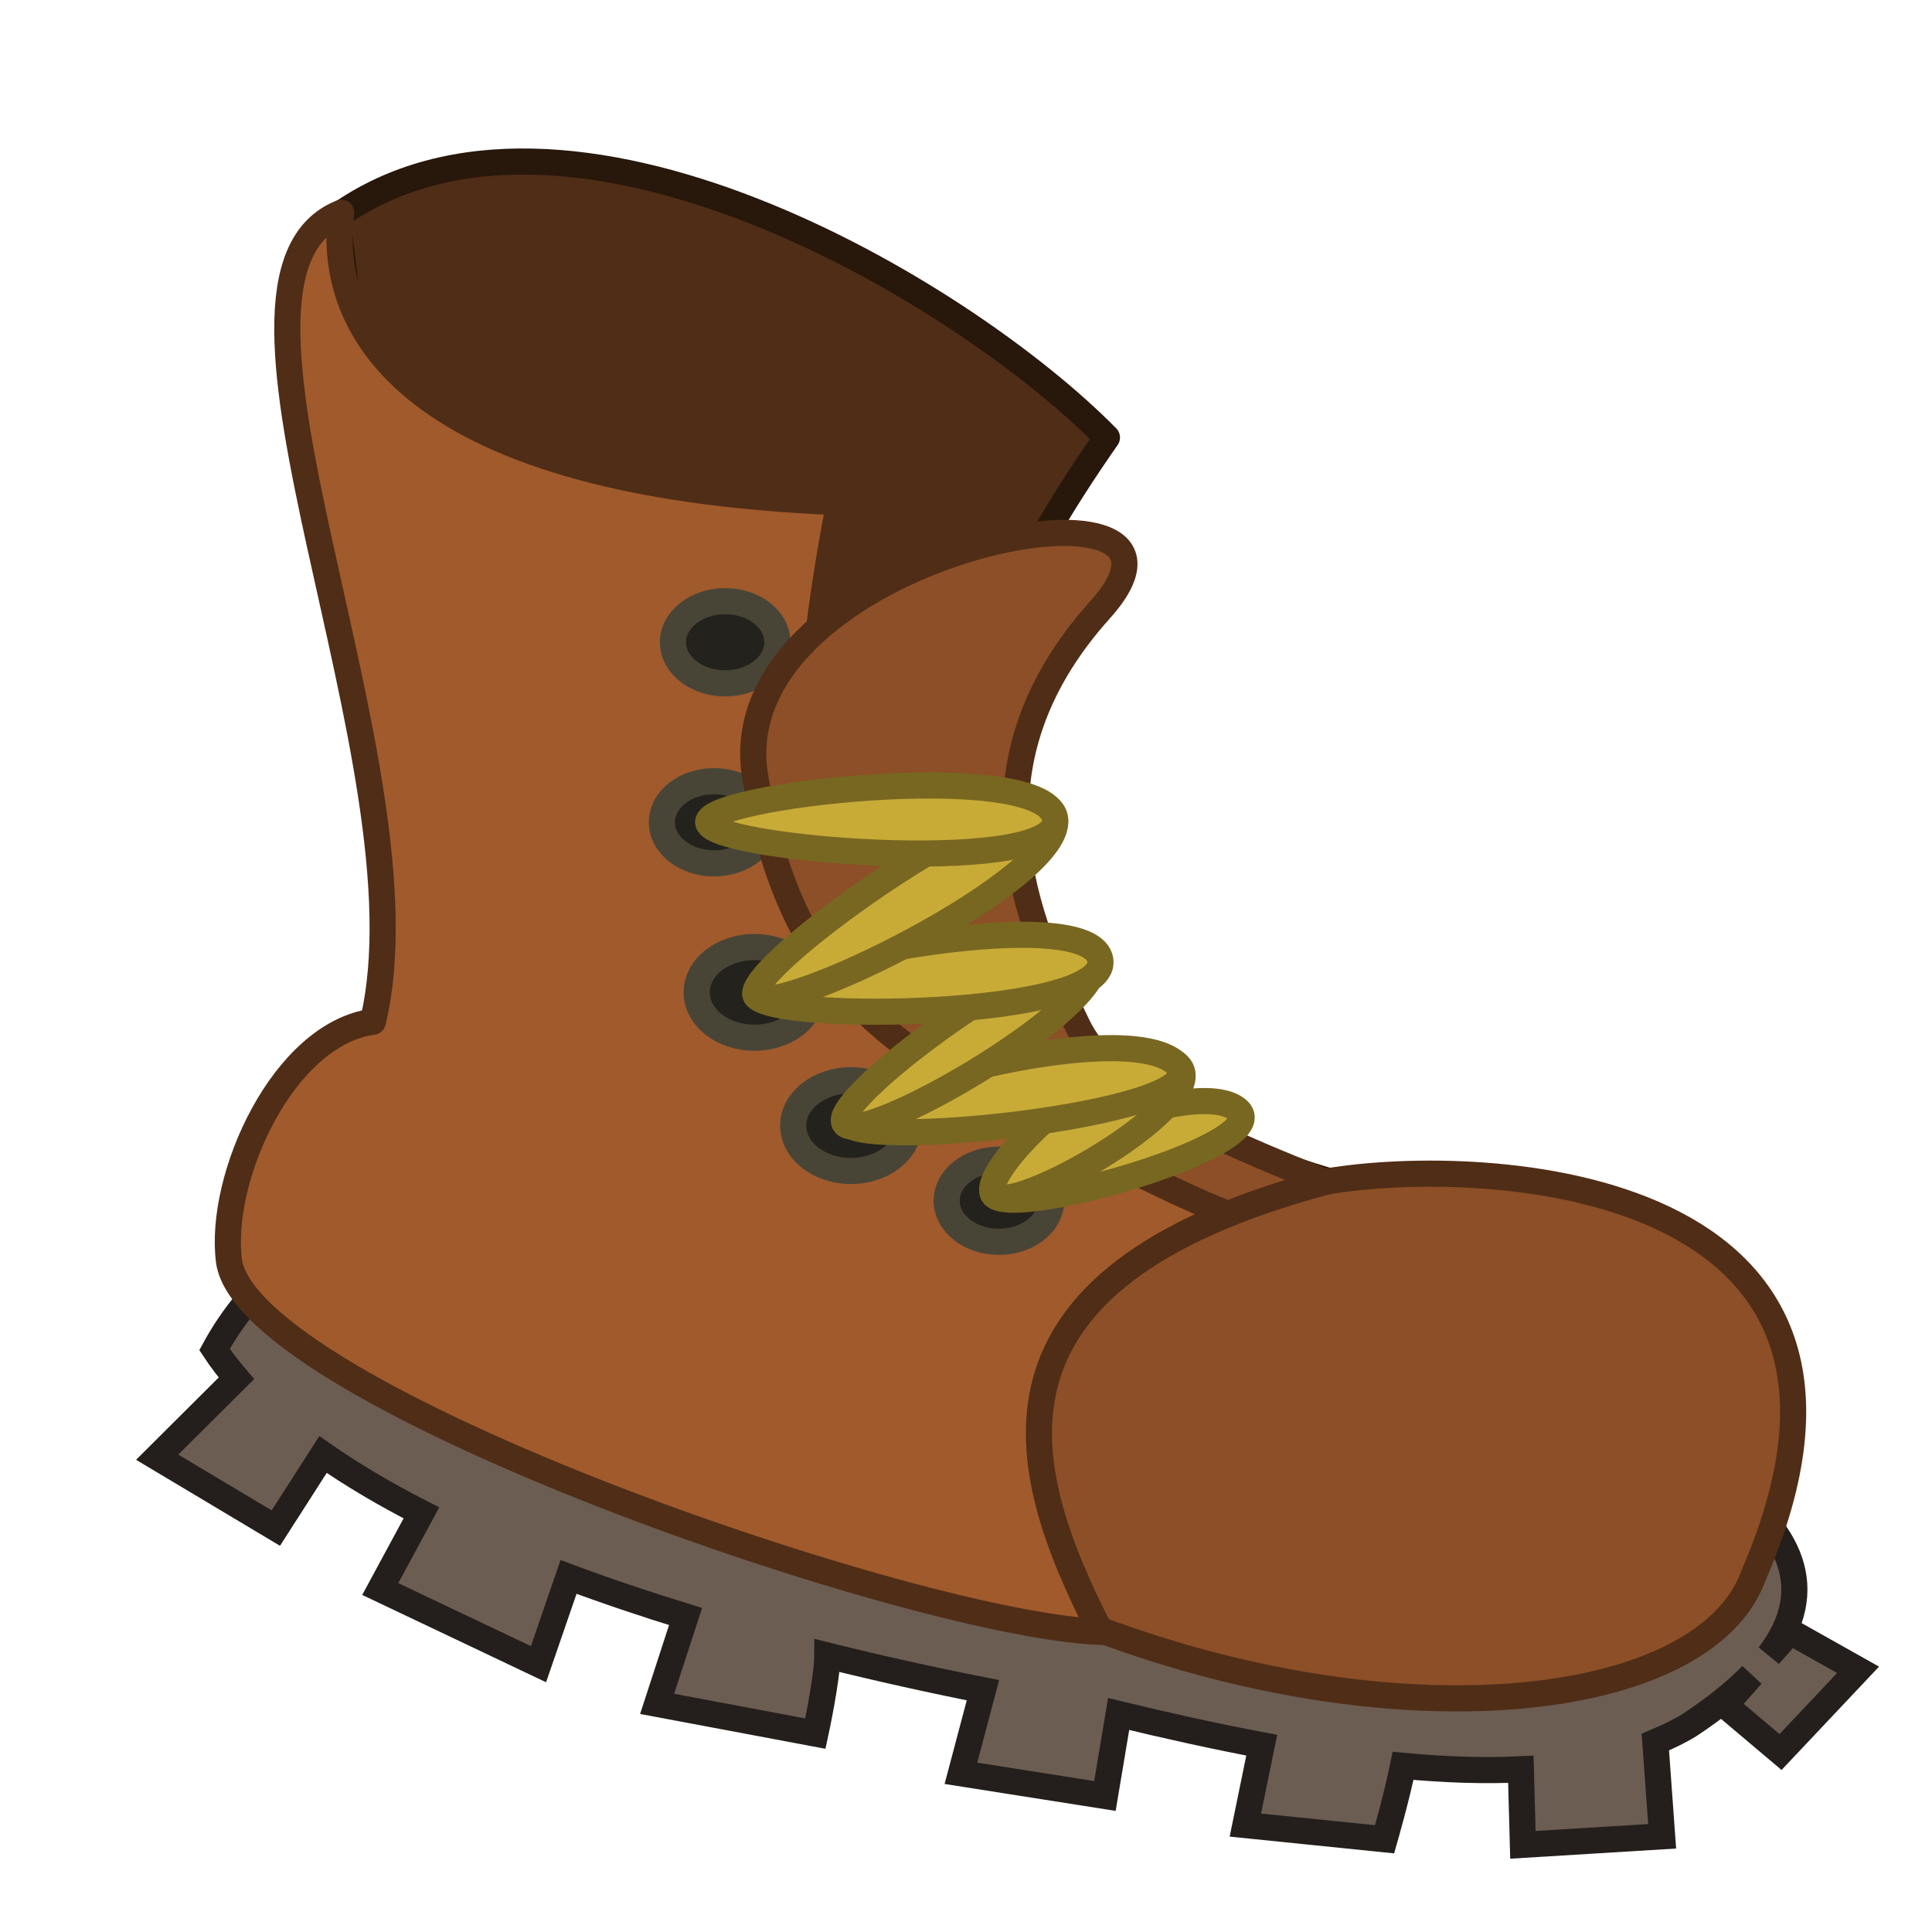 <?xml version="1.0" encoding="UTF-8" standalone="no"?>
<svg
   xmlns:osb="http://www.openswatchbook.org/uri/2009/osb"
   xmlns:dc="http://purl.org/dc/elements/1.1/"
   xmlns:cc="http://creativecommons.org/ns#"
   xmlns:rdf="http://www.w3.org/1999/02/22-rdf-syntax-ns#"
   xmlns:svg="http://www.w3.org/2000/svg"
   xmlns="http://www.w3.org/2000/svg"
   version="1.1"
   id="svg4159"
   viewBox="0 0 128 128"
   height="128"
   width="128">
  <defs
     id="defs4161">
    <linearGradient
       id="linearGradient4789"
       osb:paint="solid">
      <stop
         style="stop-color:#ff0000;stop-opacity:0;"
         offset="0"
         id="stop4791" />
    </linearGradient>
  </defs>
  <g
     transform="translate(0,-924.362)"
     id="layer1">
    <path
       id="path6608"
       d="m 22.338,938.695 c 15.015,-10.741 41.324,4.826 50.999,14.654 -12.441,17.8 -20.179,40.238 17.77,50.112 -37.389,-0.929 -61.189,1.443 -68.769,-64.766 z"
       style="color:#000000;clip-rule:nonzero;display:inline;overflow:visible;visibility:visible;opacity:1;isolation:auto;mix-blend-mode:normal;color-interpolation:sRGB;color-interpolation-filters:linearRGB;solid-color:#000000;solid-opacity:1;fill:#502d16;fill-opacity:1;fill-rule:evenodd;stroke:#28170b;stroke-width:1.731;stroke-linecap:round;stroke-linejoin:round;stroke-miterlimit:4;stroke-dasharray:none;stroke-dashoffset:0;stroke-opacity:1;color-rendering:auto;image-rendering:auto;shape-rendering:auto;text-rendering:auto;enable-background:accumulate" />
    <path
       id="path6699"
       transform="translate(0,924.362)"
       d="M 40.025 77.488 L 40.025 77.492 C 29.755 77.629 19.172 80.317 14.215 89.406 C 14.642 90.054 15.128 90.691 15.662 91.316 L 10.414 96.543 L 18.275 101.24 L 21.4 96.365 C 23.345 97.723 25.531 99.012 27.92 100.232 L 25.193 105.277 L 35.676 110.256 L 37.668 104.475 C 40.157 105.405 42.753 106.278 45.42 107.098 L 43.537 112.885 L 54.021 114.855 C 54.021 114.855 54.804 111.256 54.811 109.684 C 58.225 110.531 61.68 111.302 65.123 111.979 L 63.664 117.486 L 73.203 118.988 L 74.113 113.557 C 77.348 114.343 80.519 115.042 83.594 115.623 L 82.508 120.916 L 91.732 121.857 C 91.732 121.857 92.545 119.033 92.959 116.992 C 95.714 117.25 98.326 117.339 100.76 117.221 L 100.896 122.225 L 110.121 121.66 L 109.67 115.416 C 110.453 115.089 111.21 114.732 111.906 114.307 C 113.633 113.171 114.994 112.064 116.055 110.98 L 114.295 112.979 L 117.965 116.076 L 123.102 110.629 L 118.594 108.096 L 117.207 109.67 C 130.504 92.186 60.872 81.841 42.074 77.498 C 41.394 77.485 40.71 77.482 40.025 77.488 z "
       style="fill:#6c5d53;fill-rule:evenodd;stroke:#241f1c;stroke-width:1.731;stroke-linecap:butt;stroke-linejoin:miter;stroke-miterlimit:4;stroke-dasharray:none;stroke-opacity:1" />
    <path
       id="path6581"
       d="m 55.62,957.633 c -29.883,-1.181 -33.935,-12.433 -33.009,-19.177 -10.604,4.255 6.148,36.653 2.094,53.599 -5.919,0.806 -10.239,10.285 -9.536,15.841 1.22,8.947 46.048,24.374 58.004,24.59 -1.934,-20.527 2.611,-27.703 19.844,-27.219 -19.783,-11.075 -46.76,0.073 -37.397,-47.634 z"
       style="fill:#a05a2c;fill-rule:evenodd;stroke:#502d16;stroke-width:1.731;stroke-linecap:round;stroke-linejoin:round;stroke-miterlimit:4;stroke-dasharray:none;stroke-opacity:1" />
    <ellipse
       ry="2.723"
       rx="3.459"
       cy="966.914"
       cx="48.045"
       id="ellipse6692"
       style="color:#000000;clip-rule:nonzero;display:inline;overflow:visible;visibility:visible;opacity:1;isolation:auto;mix-blend-mode:normal;color-interpolation:sRGB;color-interpolation-filters:linearRGB;solid-color:#000000;solid-opacity:1;fill:#24221c;fill-opacity:1;fill-rule:evenodd;stroke:#484537;stroke-width:1.731;stroke-linecap:butt;stroke-linejoin:miter;stroke-miterlimit:4;stroke-dasharray:none;stroke-dashoffset:0;stroke-opacity:1;color-rendering:auto;image-rendering:auto;shape-rendering:auto;text-rendering:auto;enable-background:accumulate" />
    <ellipse
       style="color:#000000;clip-rule:nonzero;display:inline;overflow:visible;visibility:visible;opacity:1;isolation:auto;mix-blend-mode:normal;color-interpolation:sRGB;color-interpolation-filters:linearRGB;solid-color:#000000;solid-opacity:1;fill:#24221c;fill-opacity:1;fill-rule:evenodd;stroke:#484537;stroke-width:1.731;stroke-linecap:butt;stroke-linejoin:miter;stroke-miterlimit:4;stroke-dasharray:none;stroke-dashoffset:0;stroke-opacity:1;color-rendering:auto;image-rendering:auto;shape-rendering:auto;text-rendering:auto;enable-background:accumulate"
       id="ellipse6690"
       cx="47.311"
       cy="978.84"
       rx="3.459"
       ry="2.723" />
    <ellipse
       ry="2.723"
       rx="3.459"
       cy="1003.913"
       cx="66.18"
       id="ellipse6688"
       style="color:#000000;clip-rule:nonzero;display:inline;overflow:visible;visibility:visible;opacity:1;isolation:auto;mix-blend-mode:normal;color-interpolation:sRGB;color-interpolation-filters:linearRGB;solid-color:#000000;solid-opacity:1;fill:#24221c;fill-opacity:1;fill-rule:evenodd;stroke:#484537;stroke-width:1.731;stroke-linecap:butt;stroke-linejoin:miter;stroke-miterlimit:4;stroke-dasharray:none;stroke-dashoffset:0;stroke-opacity:1;color-rendering:auto;image-rendering:auto;shape-rendering:auto;text-rendering:auto;enable-background:accumulate" />
    <ellipse
       style="color:#000000;clip-rule:nonzero;display:inline;overflow:visible;visibility:visible;opacity:1;isolation:auto;mix-blend-mode:normal;color-interpolation:sRGB;color-interpolation-filters:linearRGB;solid-color:#000000;solid-opacity:1;fill:#24221c;fill-opacity:1;fill-rule:evenodd;stroke:#484537;stroke-width:1.731;stroke-linecap:butt;stroke-linejoin:miter;stroke-miterlimit:4;stroke-dasharray:none;stroke-dashoffset:0;stroke-opacity:1;color-rendering:auto;image-rendering:auto;shape-rendering:auto;text-rendering:auto;enable-background:accumulate"
       id="ellipse6686"
       cx="56.379"
       cy="998.936"
       rx="3.826"
       ry="3.005" />
    <ellipse
       ry="3.005"
       rx="3.826"
       cy="990.109"
       cx="49.984"
       id="path6670"
       style="color:#000000;clip-rule:nonzero;display:inline;overflow:visible;visibility:visible;opacity:1;isolation:auto;mix-blend-mode:normal;color-interpolation:sRGB;color-interpolation-filters:linearRGB;solid-color:#000000;solid-opacity:1;fill:#24221c;fill-opacity:1;fill-rule:evenodd;stroke:#484537;stroke-width:1.731;stroke-linecap:butt;stroke-linejoin:miter;stroke-miterlimit:4;stroke-dasharray:none;stroke-dashoffset:0;stroke-opacity:1;color-rendering:auto;image-rendering:auto;shape-rendering:auto;text-rendering:auto;enable-background:accumulate" />
    <path
       id="path6639"
       d="m 96.999,1006.637 c -13.004,-0.251 -12.929,-0.253 -24.949,-6.198 -12.019,-5.945 -19.49,-9.656 -22.014,-24.604 -2.524,-14.948 32.223,-21.514 22.852,-11.081 -9.371,10.433 -4.899,20.576 -1.468,27.609 3.432,7.033 20.132,10.956 25.578,14.274 z"
       style="color:#000000;clip-rule:nonzero;display:inline;overflow:visible;visibility:visible;opacity:1;isolation:auto;mix-blend-mode:normal;color-interpolation:sRGB;color-interpolation-filters:linearRGB;solid-color:#000000;solid-opacity:1;fill:#8c4f27;fill-opacity:1;fill-rule:evenodd;stroke:#502d16;stroke-width:1.731;stroke-linecap:round;stroke-linejoin:round;stroke-miterlimit:4;stroke-dasharray:none;stroke-dashoffset:0;stroke-opacity:1;color-rendering:auto;image-rendering:auto;shape-rendering:auto;text-rendering:auto;enable-background:accumulate;filter-blend-mode:normal;filter-gaussianBlur-deviation:0" />
    <path
       id="path6585"
       d="m 72.847,1032.331 c 20.48,7.633 40.151,5.145 43.312,-3.557 11.541,-26.53 -17.87,-27.892 -28.239,-26.137 -24.181,6.452 -20.524,18.995 -15.073,29.694 z"
       style="color:#000000;clip-rule:nonzero;display:inline;overflow:visible;visibility:visible;opacity:1;isolation:auto;mix-blend-mode:normal;color-interpolation:sRGB;color-interpolation-filters:linearRGB;solid-color:#000000;solid-opacity:1;fill:#8c4f27;fill-opacity:1;fill-rule:evenodd;stroke:#502d16;stroke-width:1.731;stroke-linecap:round;stroke-linejoin:round;stroke-miterlimit:4;stroke-dasharray:none;stroke-dashoffset:0;stroke-opacity:1;color-rendering:auto;image-rendering:auto;shape-rendering:auto;text-rendering:auto;enable-background:accumulate" />
    <path
       id="path6718"
       d="m 65.793,1003.458 c 0.916,1.844 19.249,-3.378 16.113,-5.646 -3.136,-2.268 -17.03,3.802 -16.113,5.646 z"
       style="color:#000000;clip-rule:nonzero;display:inline;overflow:visible;visibility:visible;opacity:1;isolation:auto;mix-blend-mode:normal;color-interpolation:sRGB;color-interpolation-filters:linearRGB;solid-color:#000000;solid-opacity:1;fill:#c8ab37;fill-opacity:1;fill-rule:evenodd;stroke:#786721;stroke-width:1.731;stroke-linecap:round;stroke-linejoin:round;stroke-miterlimit:4;stroke-dasharray:none;stroke-dashoffset:0;stroke-opacity:1;color-rendering:auto;image-rendering:auto;shape-rendering:auto;text-rendering:auto;enable-background:accumulate" />
    <path
       style="color:#000000;clip-rule:nonzero;display:inline;overflow:visible;visibility:visible;opacity:1;isolation:auto;mix-blend-mode:normal;color-interpolation:sRGB;color-interpolation-filters:linearRGB;solid-color:#000000;solid-opacity:1;fill:#c8ab37;fill-opacity:1;fill-rule:evenodd;stroke:#786721;stroke-width:1.731;stroke-linecap:round;stroke-linejoin:round;stroke-miterlimit:4;stroke-dasharray:none;stroke-dashoffset:0;stroke-opacity:1;color-rendering:auto;image-rendering:auto;shape-rendering:auto;text-rendering:auto;enable-background:accumulate"
       d="m 65.793,1003.458 c 0.916,1.844 15.249,-6.378 12.113,-8.646 -3.136,-2.268 -13.03,6.802 -12.113,8.646 z"
       id="path6662" />
    <path
       id="path6664"
       d="m 56.149,998.763 c 0.916,1.844 25.312,-0.744 21.757,-3.951 -3.555,-3.207 -22.674,2.107 -21.757,3.951 z"
       style="color:#000000;clip-rule:nonzero;display:inline;overflow:visible;visibility:visible;opacity:1;isolation:auto;mix-blend-mode:normal;color-interpolation:sRGB;color-interpolation-filters:linearRGB;solid-color:#000000;solid-opacity:1;fill:#c8ab37;fill-opacity:1;fill-rule:evenodd;stroke:#786721;stroke-width:1.731;stroke-linecap:round;stroke-linejoin:round;stroke-miterlimit:4;stroke-dasharray:none;stroke-dashoffset:0;stroke-opacity:1;color-rendering:auto;image-rendering:auto;shape-rendering:auto;text-rendering:auto;enable-background:accumulate" />
    <path
       style="color:#000000;clip-rule:nonzero;display:inline;overflow:visible;visibility:visible;opacity:1;isolation:auto;mix-blend-mode:normal;color-interpolation:sRGB;color-interpolation-filters:linearRGB;solid-color:#000000;solid-opacity:1;fill:#c8ab37;fill-opacity:1;fill-rule:evenodd;stroke:#786721;stroke-width:1.731;stroke-linecap:round;stroke-linejoin:round;stroke-miterlimit:4;stroke-dasharray:none;stroke-dashoffset:0;stroke-opacity:1;color-rendering:auto;image-rendering:auto;shape-rendering:auto;text-rendering:auto;enable-background:accumulate"
       d="m 55.939,998.763 c 0.916,1.844 17.346,-7.693 16.516,-10.712 -0.829,-3.019 -17.432,8.868 -16.516,10.712 z"
       id="path6666" />
    <path
       id="path6668"
       d="m 50.069,990.312 c 0.916,1.844 23.845,1.51 22.806,-2.449 -1.039,-3.959 -23.722,0.604 -22.806,2.449 z"
       style="color:#000000;clip-rule:nonzero;display:inline;overflow:visible;visibility:visible;opacity:1;isolation:auto;mix-blend-mode:normal;color-interpolation:sRGB;color-interpolation-filters:linearRGB;solid-color:#000000;solid-opacity:1;fill:#c8ab37;fill-opacity:1;fill-rule:evenodd;stroke:#786721;stroke-width:1.731;stroke-linecap:round;stroke-linejoin:round;stroke-miterlimit:4;stroke-dasharray:none;stroke-dashoffset:0;stroke-opacity:1;color-rendering:auto;image-rendering:auto;shape-rendering:auto;text-rendering:auto;enable-background:accumulate" />
    <path
       style="color:#000000;clip-rule:nonzero;display:inline;overflow:visible;visibility:visible;opacity:1;isolation:auto;mix-blend-mode:normal;color-interpolation:sRGB;color-interpolation-filters:linearRGB;solid-color:#000000;solid-opacity:1;fill:#c8ab37;fill-opacity:1;fill-rule:evenodd;stroke:#786721;stroke-width:1.731;stroke-linecap:round;stroke-linejoin:round;stroke-miterlimit:4;stroke-dasharray:none;stroke-dashoffset:0;stroke-opacity:1;color-rendering:auto;image-rendering:auto;shape-rendering:auto;text-rendering:auto;enable-background:accumulate"
       d="m 50.069,990.312 c 0.916,1.844 20.845,-7.865 19.806,-11.824 -1.039,-3.959 -20.722,9.979 -19.806,11.824 z"
       id="path6720" />
    <path
       id="path6722"
       d="m 46.944,978.937 c 0.916,1.844 23.97,3.51 22.931,-0.449 -1.039,-3.959 -23.847,-1.396 -22.931,0.449 z"
       style="color:#000000;clip-rule:nonzero;display:inline;overflow:visible;visibility:visible;opacity:1;isolation:auto;mix-blend-mode:normal;color-interpolation:sRGB;color-interpolation-filters:linearRGB;solid-color:#000000;solid-opacity:1;fill:#c8ab37;fill-opacity:1;fill-rule:evenodd;stroke:#786721;stroke-width:1.731;stroke-linecap:round;stroke-linejoin:round;stroke-miterlimit:4;stroke-dasharray:none;stroke-dashoffset:0;stroke-opacity:1;color-rendering:auto;image-rendering:auto;shape-rendering:auto;text-rendering:auto;enable-background:accumulate" />
  </g>
</svg>
